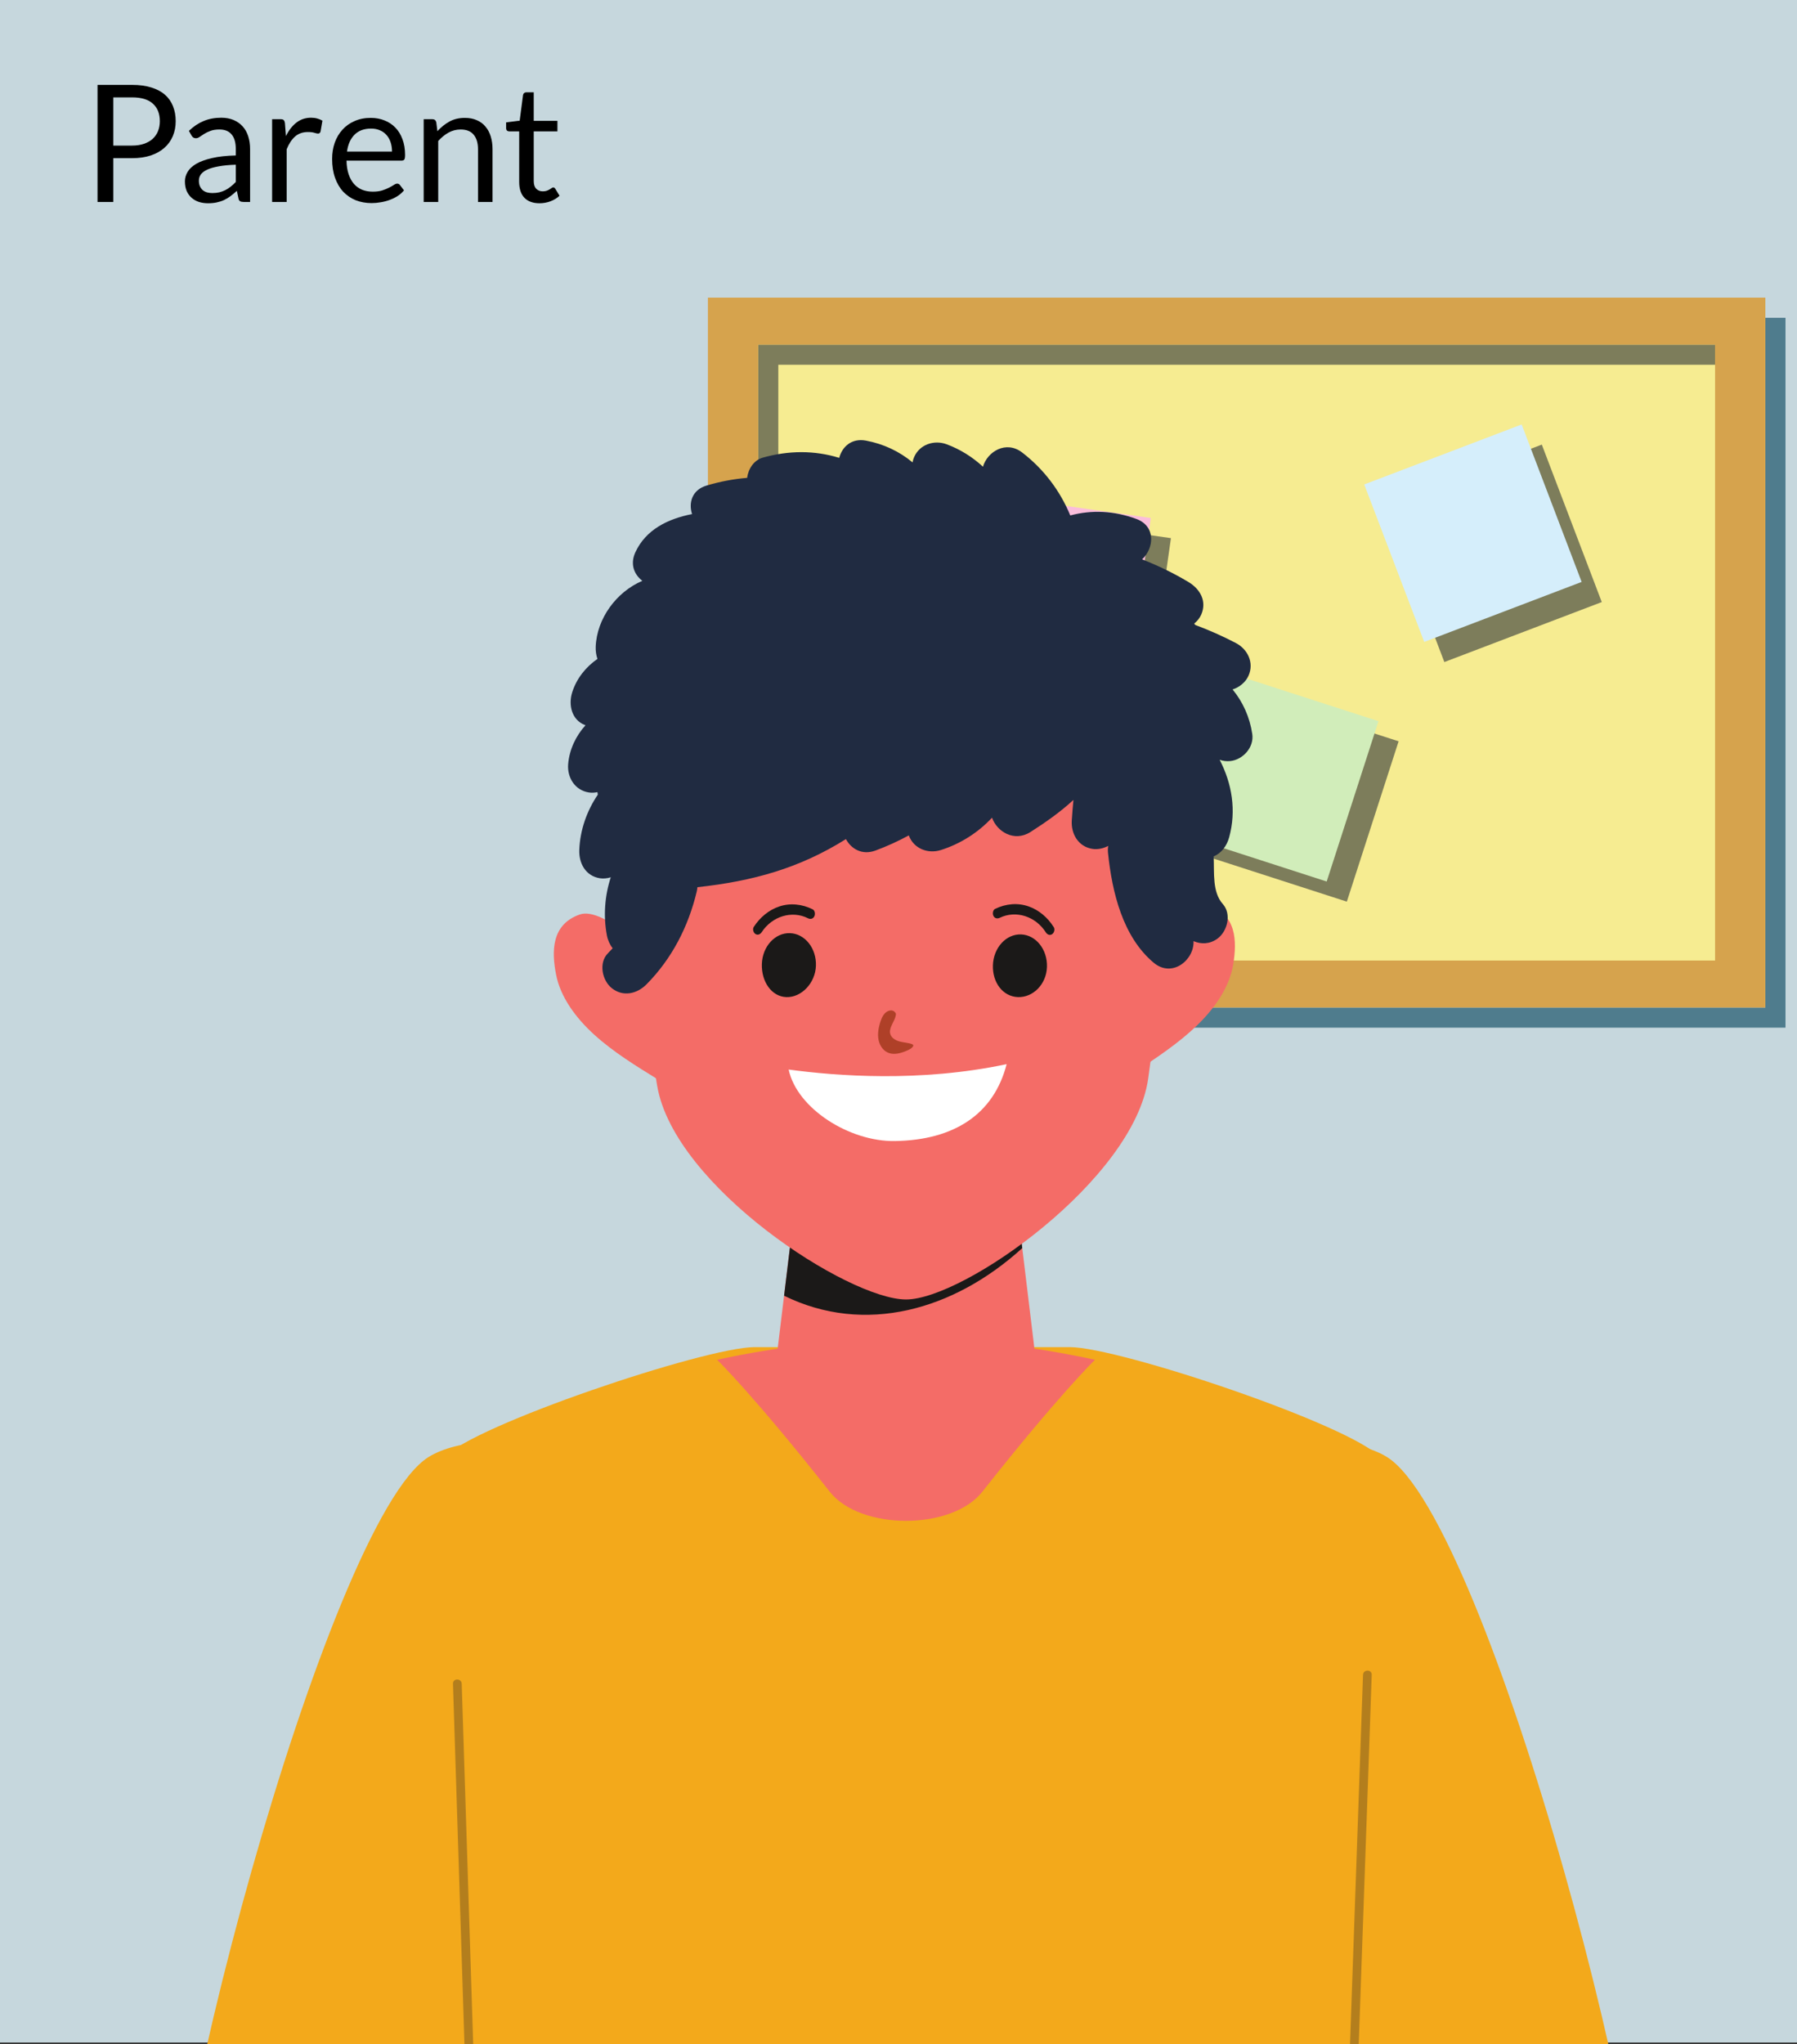 <?xml version="1.0" encoding="UTF-8" standalone="no"?>
<svg
   width="357"
   height="406"
   viewBox="0 0 357 406"
   fill="none"
   version="1.1"
   id="svg62"
   sodipodi:docname="video conference - parent happy v2.svg"
   inkscape:version="1.3.1 (91b66b0783, 2023-11-16)"
   inkscape:export-filename="video conference - parent happy v2.png"
   inkscape:export-xdpi="96"
   inkscape:export-ydpi="96"
   xmlns:inkscape="http://www.inkscape.org/namespaces/inkscape"
   xmlns:sodipodi="http://sodipodi.sourceforge.net/DTD/sodipodi-0.dtd"
   xmlns="http://www.w3.org/2000/svg"
   xmlns:svg="http://www.w3.org/2000/svg">
  <rect x="0" y="0" width="357" height="406" fill="#333333" stroke="none"/>
  <sodipodi:namedview
     id="namedview62"
     pagecolor="#ffffff"
     bordercolor="#000000"
     borderopacity="0.25"
     inkscape:showpageshadow="2"
     inkscape:pageopacity="0.0"
     inkscape:pagecheckerboard="0"
     inkscape:deskcolor="#d1d1d1"
     showgrid="false"
     inkscape:zoom="3.1477833"
     inkscape:cx="178.53834"
     inkscape:cy="203.15884"
     inkscape:window-width="2880"
     inkscape:window-height="1514"
     inkscape:window-x="2869"
     inkscape:window-y="-11"
     inkscape:window-maximized="1"
     inkscape:current-layer="svg62" />
  <rect
     width="357"
     height="405.682"
     fill="white"
     id="rect1"
     style="fill:#c6d7dd;fill-opacity:1"
     x="0"
     y="0"
     clip-path="url(#clipPath4)" />
  <path
     d="m 22.506,31.416 v 8.698 H 19.375 V 16.86 h 6.864 c 1.471,0 2.748,0.173 3.83,0.519 1.093,0.335 1.996,0.817 2.71,1.444 0.714,0.627 1.244,1.385 1.59,2.272 0.357,0.887 0.535,1.877 0.535,2.97 0,1.082 -0.189,2.072 -0.568,2.97 -0.379,0.898 -0.936,1.671 -1.671,2.321 -0.725,0.649 -1.628,1.157 -2.71,1.525 -1.082,0.357 -2.321,0.535 -3.716,0.535 z m 0,-2.499 h 3.732 c 0.898,0 1.688,-0.119 2.369,-0.357 0.692,-0.238 1.271,-0.568 1.736,-0.99 0.465,-0.433 0.817,-0.947 1.055,-1.542 0.238,-0.595 0.357,-1.25 0.357,-1.964 0,-1.482 -0.46,-2.64 -1.379,-3.473 -0.909,-0.833 -2.288,-1.25 -4.138,-1.25 h -3.732 z m 27.179,11.197 h -1.282 c -0.281,0 -0.508,-0.043 -0.681,-0.13 -0.173,-0.087 -0.287,-0.271 -0.341,-0.552 l -0.325,-1.525 c -0.433,0.389 -0.855,0.741 -1.266,1.055 -0.411,0.303 -0.844,0.563 -1.298,0.779 -0.454,0.205 -0.941,0.362 -1.46,0.47 -0.508,0.108 -1.076,0.162 -1.704,0.162 -0.638,0 -1.239,-0.086 -1.801,-0.26 -0.552,-0.184 -1.033,-0.454 -1.444,-0.811 -0.411,-0.357 -0.741,-0.806 -0.99,-1.347 -0.238,-0.552 -0.357,-1.201 -0.357,-1.947 0,-0.649 0.178,-1.271 0.535,-1.866 0.357,-0.606 0.93,-1.141 1.72,-1.607 0.8,-0.465 1.845,-0.844 3.132,-1.136 1.287,-0.303 2.861,-0.476 4.722,-0.519 v -1.282 c 0,-1.276 -0.276,-2.239 -0.828,-2.888 -0.541,-0.66 -1.347,-0.99 -2.418,-0.99 -0.703,0 -1.298,0.092 -1.785,0.276 -0.476,0.173 -0.892,0.373 -1.25,0.6 -0.346,0.216 -0.649,0.416 -0.909,0.6 -0.249,0.173 -0.498,0.26 -0.746,0.26 -0.195,0 -0.368,-0.049 -0.519,-0.146 -0.141,-0.108 -0.254,-0.238 -0.341,-0.39 l -0.519,-0.925 c 0.909,-0.876 1.888,-1.531 2.937,-1.964 1.049,-0.433 2.212,-0.649 3.489,-0.649 0.92,0 1.736,0.151 2.45,0.454 0.714,0.303 1.314,0.725 1.801,1.266 0.487,0.541 0.855,1.195 1.103,1.964 0.249,0.768 0.373,1.612 0.373,2.531 z m -7.497,-1.769 c 0.508,0 0.974,-0.049 1.395,-0.146 0.422,-0.108 0.817,-0.254 1.185,-0.438 0.379,-0.195 0.736,-0.427 1.071,-0.698 0.346,-0.271 0.681,-0.579 1.006,-0.925 v -3.424 c -1.331,0.043 -2.461,0.151 -3.392,0.325 -0.93,0.162 -1.688,0.379 -2.272,0.649 -0.584,0.27 -1.012,0.59 -1.282,0.957 -0.26,0.368 -0.389,0.779 -0.389,1.233 0,0.433 0.07,0.806 0.211,1.12 0.141,0.314 0.33,0.573 0.568,0.779 0.238,0.195 0.519,0.341 0.844,0.438 0.325,0.086 0.676,0.13 1.055,0.13 z m 11.873,1.769 V 23.675 h 1.655 c 0.314,0 0.53,0.059 0.649,0.178 0.119,0.119 0.2,0.325 0.243,0.617 l 0.195,2.564 c 0.563,-1.147 1.255,-2.039 2.077,-2.678 0.833,-0.649 1.807,-0.974 2.921,-0.974 0.454,0 0.866,0.054 1.233,0.162 0.368,0.097 0.709,0.238 1.022,0.422 l -0.373,2.158 c -0.076,0.27 -0.243,0.406 -0.503,0.406 -0.151,0 -0.384,-0.049 -0.698,-0.146 -0.314,-0.108 -0.752,-0.162 -1.314,-0.162 -1.006,0 -1.85,0.292 -2.531,0.876 -0.671,0.584 -1.233,1.433 -1.688,2.548 V 40.113 Z M 73.658,23.415 c 0.985,0 1.893,0.168 2.726,0.503 0.833,0.325 1.552,0.8 2.158,1.428 0.606,0.617 1.076,1.385 1.412,2.304 0.346,0.909 0.519,1.947 0.519,3.116 0,0.454 -0.049,0.757 -0.146,0.909 -0.097,0.151 -0.281,0.227 -0.552,0.227 H 68.838 c 0.022,1.038 0.162,1.942 0.422,2.71 0.26,0.768 0.617,1.412 1.071,1.931 0.454,0.508 0.995,0.892 1.623,1.152 0.627,0.249 1.331,0.373 2.11,0.373 0.725,0 1.347,-0.081 1.866,-0.243 0.53,-0.173 0.985,-0.357 1.363,-0.552 0.379,-0.195 0.692,-0.373 0.941,-0.535 0.26,-0.173 0.481,-0.26 0.665,-0.26 0.238,0 0.422,0.092 0.552,0.276 l 0.811,1.055 c -0.357,0.433 -0.784,0.811 -1.282,1.136 -0.498,0.314 -1.033,0.573 -1.607,0.779 -0.563,0.206 -1.147,0.357 -1.753,0.454 -0.606,0.108 -1.206,0.162 -1.801,0.162 -1.136,0 -2.185,-0.189 -3.148,-0.568 -0.952,-0.389 -1.78,-0.952 -2.483,-1.688 -0.692,-0.747 -1.233,-1.666 -1.623,-2.759 -0.39,-1.093 -0.584,-2.348 -0.584,-3.765 0,-1.147 0.173,-2.218 0.519,-3.213 0.357,-0.995 0.865,-1.855 1.525,-2.58 0.66,-0.736 1.466,-1.309 2.418,-1.72 0.952,-0.422 2.023,-0.633 3.213,-0.633 z m 0.065,2.126 c -1.395,0 -2.494,0.406 -3.294,1.217 -0.801,0.801 -1.298,1.915 -1.493,3.343 h 8.941 c 0,-0.671 -0.092,-1.282 -0.276,-1.834 -0.184,-0.563 -0.454,-1.044 -0.811,-1.444 -0.357,-0.411 -0.795,-0.725 -1.314,-0.941 -0.508,-0.227 -1.093,-0.341 -1.753,-0.341 z M 84.17,40.113 V 23.675 h 1.72 c 0.411,0 0.671,0.2 0.779,0.6 l 0.227,1.785 c 0.714,-0.79 1.509,-1.428 2.385,-1.915 0.887,-0.487 1.909,-0.73 3.067,-0.73 0.898,0 1.688,0.151 2.369,0.454 0.692,0.292 1.266,0.714 1.72,1.266 0.465,0.541 0.817,1.195 1.055,1.964 0.238,0.768 0.357,1.617 0.357,2.548 V 40.113 H 94.962 V 29.647 c 0,-1.244 -0.287,-2.207 -0.86,-2.889 -0.563,-0.692 -1.428,-1.038 -2.596,-1.038 -0.855,0 -1.655,0.205 -2.402,0.617 -0.736,0.411 -1.417,0.968 -2.045,1.671 v 12.106 z m 23.016,0.26 c -1.298,0 -2.299,-0.362 -3.002,-1.087 -0.692,-0.725 -1.039,-1.769 -1.039,-3.132 V 26.093 h -1.979 c -0.173,0 -0.319,-0.049 -0.438,-0.146 -0.119,-0.108 -0.179,-0.271 -0.179,-0.487 v -1.152 l 2.694,-0.341 0.665,-5.079 c 0.022,-0.162 0.092,-0.292 0.211,-0.389 0.119,-0.108 0.27,-0.162 0.454,-0.162 h 1.461 v 5.663 h 4.706 v 2.093 h -4.706 v 9.866 c 0,0.692 0.168,1.206 0.503,1.542 0.335,0.335 0.768,0.503 1.298,0.503 0.303,0 0.563,-0.038 0.779,-0.114 0.227,-0.086 0.422,-0.178 0.584,-0.276 0.162,-0.097 0.298,-0.184 0.406,-0.26 0.119,-0.086 0.222,-0.13 0.308,-0.13 0.152,0 0.287,0.092 0.406,0.276 l 0.844,1.379 c -0.498,0.465 -1.098,0.833 -1.802,1.103 -0.703,0.26 -1.428,0.389 -2.174,0.389 z"
     fill="#000000"
     id="path1"
     clip-path="url(#clipPath2)" />
  <path
     d="M 148.076,195.284 H 346.211 V 65.844 H 148.076 Z"
     style="fill:#f6ec91;fill-opacity:1;fill-rule:nonzero;stroke:none;stroke-width:0.133"
     id="path270" />
  <path
     d="M 354.712,204.117 H 144.634 v -4 H 350.712 V 63.116 h 4 V 204.117"
     style="fill:#4f7c8d;fill-opacity:1;fill-rule:nonzero;stroke:none;stroke-width:0.133"
     id="path272" />
  <path
     d="m 154.622,190.784 h -4 V 68.449 h 190.103 v 4 H 154.622 V 190.784"
     style="fill:#7d7d5b;fill-opacity:1;fill-rule:nonzero;stroke:none;stroke-width:0.133"
     id="path274" />
  <path
     d="M 340.724,190.784 H 150.622 V 68.449 H 340.724 V 190.784 M 140.634,59.116 V 200.117 H 350.712 V 59.116 H 140.634"
     style="fill:#d6a34d;fill-opacity:1;fill-rule:nonzero;stroke:none;stroke-width:0.133"
     id="path276" />
  <path
     d="m 227.902,140.021 -33.133,-4.724 4.723,-33.133 33.133,4.723 -4.723,33.135"
     style="fill:#7d7d5b;fill-opacity:1;fill-rule:nonzero;stroke:none;stroke-width:0.133"
     id="path278" />
  <path
     d="m 223.902,136.021 -33.133,-4.724 4.723,-33.133 33.133,4.723 -4.723,33.135"
     style="fill:#fabddb;fill-opacity:1;fill-rule:nonzero;stroke:none;stroke-width:0.133"
     id="path280" />
  <path
     d="m 267.567,179.086 -31.849,-10.287 10.288,-31.849 31.848,10.288 -10.287,31.848"
     style="fill:#7d7d5b;fill-opacity:1;fill-rule:nonzero;stroke:none;stroke-width:0.133"
     id="path282" />
  <path
     d="m 263.566,175.088 -31.848,-10.288 10.288,-31.849 31.848,10.288 -10.288,31.849"
     style="fill:#d1edba;fill-opacity:1;fill-rule:nonzero;stroke:none;stroke-width:0.133"
     id="path284" />
  <path
     d="m 286.94,131.497 -11.913,-31.277 31.275,-11.913 11.915,31.276 -31.276,11.915"
     style="fill:#7d7d5b;fill-opacity:1;fill-rule:nonzero;stroke:none;stroke-width:0.133"
     id="path286" />
  <path
     d="m 314.216,115.582 -31.276,11.915 -11.913,-31.277 31.275,-11.913 11.915,31.276"
     style="fill:#d5eefb;fill-opacity:1;fill-rule:nonzero;stroke:none;stroke-width:0.133"
     id="path288" />
  <g
     id="g19-8"
     clip-path="url(#clipPath19)"
     transform="matrix(1.4,0,0,1.4,-71.153,-15.26)">
    <path
       d="m 243.089,388.377 c -4.782,-24.484 5.434,-168.593 3.581,-170.716 -3.928,-4.493 -37.005,-15.643 -44.056,-15.643 h -44.69 c -7.051,0 -40.129,11.15 -44.061,15.643 -1.856,2.123 8.373,146.131 3.61,170.564 -2.943,15.101 128.553,15.202 125.616,0.152 z"
       fill="#f3a91b"
       id="path4-3" />
    <path
       d="M 168.566,222.533 C 157.743,208.811 152.59,203.82 152.59,203.82 c 0,0 12.883,-3.037 26.804,-3.037 13.918,0 26.809,3.037 26.809,3.037 0,0 -5.155,4.991 -15.98,18.713 -4.34,5.508 -17.317,5.508 -21.657,0 z"
       fill="#f46c67"
       id="path5-2" />
    <path
       d="m 197.84,204.125 -4.79,-39.575 h -27.308 l -4.794,39.575 c -0.477,3.942 2.6,7.411 6.572,7.411 h 23.752 c 3.97,0 7.042,-3.469 6.568,-7.411 z"
       fill="#f46c67"
       id="path6-4" />
    <path
       d="m 165.743,164.55 -3.656,30.177 c 11.431,5.616 24.077,2.08 33.798,-6.753 L 193.05,164.55 Z"
       fill="#1b1918"
       id="path7-3" />
    <path
       d="M 219.348,113.064 C 219.077,95.244 194.269,81.572 180.204,81.558 l -5.108,0.078 c -14.055,0.445 -38.435,14.87 -38.162,32.69 0,0 4.675,36.395 7.153,50.669 2.477,14.274 27.122,30.264 35.305,30.264 8.183,0 32.321,-16.988 34.361,-31.33 2.04,-14.344 5.595,-50.865 5.595,-50.865 z"
       fill="#f46c67"
       id="path8-4" />
    <path
       d="m 144.213,164.064 c -3.17,-1.951 -6.364,-3.921 -9.037,-6.345 -2.672,-2.423 -4.82,-5.364 -5.441,-8.542 -0.621,-3.18 -0.741,-7.108 3.364,-8.537 3.444,-1.197 10.67,6.32 10.67,6.32 z"
       fill="#f46c67"
       id="path9-9" />
    <path
       d="m 211.815,163.029 c 3.106,-2.047 6.238,-4.115 8.836,-6.619 2.599,-2.504 4.655,-5.507 5.172,-8.705 0.524,-3.197 0.524,-7.126 -3.623,-8.429 -3.479,-1.092 -10.47,6.643 -10.47,6.643 z"
       fill="#f46c67"
       id="path10-9" />
    <path
       d="m 179.554,159.94 c 0.238,-0.102 0.816,-0.379 0.868,-0.706 0.051,-0.325 -1.261,-0.397 -1.906,-0.568 -0.646,-0.169 -1.305,-0.561 -1.394,-1.243 -0.11,-0.849 0.699,-1.654 0.824,-2.529 0.008,-0.059 0.013,-0.119 0.014,-0.178 -0.365,-0.722 -1.147,-0.506 -1.588,-0.036 -0.292,0.312 -0.462,0.715 -0.595,1.113 -0.293,0.867 -0.452,1.792 -0.284,2.641 0.168,0.85 0.705,1.612 1.507,1.874 0.801,0.26 1.697,0 2.554,-0.368 z"
       fill="#af4028"
       id="path11-1" />
    <path
       d="m 192.695,141.108 c 2.293,-1.11 5.086,-0.212 6.534,2.067 0.203,0.323 0.567,0.476 0.888,0.263 0.288,-0.186 0.441,-0.679 0.237,-1.004 -0.871,-1.375 -2.09,-2.411 -3.529,-2.926 -1.583,-0.566 -3.276,-0.398 -4.791,0.333 -0.321,0.157 -0.397,0.693 -0.237,1.005 0.195,0.375 0.567,0.42 0.898,0.262 z"
       fill="#1b1918"
       id="path12-0" />
    <path
       d="m 165.472,141.172 c -2.28,-1.142 -5.085,-0.281 -6.563,1.979 -0.209,0.319 -0.578,0.468 -0.898,0.25 -0.282,-0.189 -0.43,-0.685 -0.22,-1.007 0.892,-1.363 2.128,-2.383 3.572,-2.878 1.59,-0.545 3.288,-0.354 4.788,0.396 0.322,0.163 0.387,0.698 0.22,1.009 -0.202,0.373 -0.576,0.412 -0.899,0.251 z"
       fill="#1b1918"
       id="path13-4" />
    <path
       d="m 199.39,148.091 c -0.085,2.483 -1.998,4.34 -4.114,4.269 -2.124,-0.071 -3.639,-2.044 -3.555,-4.526 0.085,-2.483 1.871,-4.437 3.987,-4.366 2.116,0.071 3.766,2.141 3.682,4.623 z"
       fill="#1b1918"
       id="path14-3" />
    <path
       d="m 158.934,147.654 c -0.086,2.482 1.358,4.636 3.477,4.707 2.118,0.072 4.109,-1.966 4.195,-4.449 0.084,-2.483 -1.564,-4.552 -3.682,-4.623 -2.119,-0.071 -3.906,1.883 -3.99,4.365 z"
       fill="#1b1918"
       id="path15-5" />
    <path
       d="m 193.668,161.875 c -12.304,2.606 -24.152,1.677 -30.932,0.763 1.173,5.535 8.638,10.244 15.062,10.146 8.418,-0.129 14.042,-3.806 15.87,-10.909 z"
       fill="#ffffff"
       id="path16-7" />
    <path
       d="m 225.374,118.877 c 1.828,-0.181 3.436,-1.962 3.149,-3.847 -0.348,-2.355 -1.321,-4.54 -2.794,-6.316 0.982,-0.309 1.862,-1.036 2.269,-1.961 0.804,-1.838 -0.119,-3.751 -1.812,-4.632 -1.87,-0.975 -3.783,-1.823 -5.755,-2.558 -0.051,-0.064 -0.093,-0.13 -0.144,-0.194 0.432,-0.356 0.787,-0.793 0.99,-1.264 0.847,-1.919 -0.169,-3.65 -1.802,-4.631 -2.108,-1.262 -4.309,-2.328 -6.585,-3.216 1.709,-1.585 1.98,-4.705 -0.813,-5.733 -3.182,-1.169 -6.331,-1.307 -9.378,-0.499 -1.439,-3.482 -3.741,-6.551 -6.814,-8.919 -2.302,-1.777 -4.951,-0.131 -5.577,2.005 -1.478,-1.364 -3.207,-2.455 -5.133,-3.175 -1.777,-0.665 -3.842,-9e-4 -4.634,1.806 -0.106,0.24 -0.178,0.495 -0.223,0.755 -1.85,-1.538 -4.067,-2.607 -6.607,-3.087 -2.056,-0.388 -3.391,0.883 -3.8,2.446 -3.536,-1.089 -7.193,-1.054 -10.839,-0.034 -1.268,0.354 -2.066,1.591 -2.229,2.872 -1.926,0.158 -3.837,0.523 -5.741,1.087 -2.087,0.618 -2.589,2.451 -2.075,4.051 -3.447,0.678 -6.582,2.215 -8.055,5.446 -0.77,1.69 -0.137,3.159 1.004,4.024 -3.681,1.567 -6.469,5.347 -6.621,9.361 -0.022,0.597 0.064,1.185 0.247,1.719 -1.657,1.15 -2.966,2.778 -3.586,4.748 -0.549,1.749 -0.097,3.893 1.807,4.632 0.028,0.01 0.058,0.019 0.086,0.028 -1.369,1.516 -2.287,3.43 -2.463,5.514 -0.16,1.89 0.951,3.709 2.923,4.021 0.402,0.064 0.82,0.043 1.229,-0.045 0.017,0.117 0.038,0.239 0.056,0.357 -1.564,2.309 -2.52,5.023 -2.628,7.841 -0.073,1.894 0.891,3.7 2.923,4.021 0.492,0.077 1.028,0.023 1.545,-0.136 -0.863,2.64 -1.069,5.481 -0.556,8.224 0.128,0.689 0.414,1.324 0.823,1.843 -0.223,0.243 -0.448,0.485 -0.681,0.72 -1.335,1.353 -0.816,3.845 0.555,4.941 1.613,1.289 3.605,0.802 4.943,-0.555 3.606,-3.653 5.93,-8.194 7.115,-13.164 0.05,-0.21 0.076,-0.41 0.091,-0.604 7.876,-0.856 14.482,-2.687 21.078,-6.823 0.747,1.387 2.293,2.322 4.196,1.621 1.625,-0.599 3.203,-1.321 4.725,-2.147 0.004,0.009 0.005,0.018 0.008,0.026 0.702,1.864 2.711,2.625 4.529,2.055 2.761,-0.865 5.302,-2.474 7.274,-4.594 0.694,1.972 3.132,3.506 5.459,2.031 2.083,-1.328 4.224,-2.822 6.094,-4.552 -0.093,0.972 -0.177,1.947 -0.237,2.925 -0.118,1.892 0.923,3.704 2.921,4.021 0.736,0.117 1.548,-0.049 2.251,-0.422 -0.051,0.319 -0.068,0.662 -0.025,1.034 0.567,5.477 2.065,11.856 6.483,15.545 2.624,2.193 5.772,-0.413 5.646,-3.07 1.074,0.468 2.31,0.439 3.385,-0.343 1.422,-1.032 2.048,-3.484 0.779,-4.91 -1.524,-1.711 -1.202,-4.398 -1.304,-6.765 1.092,-0.455 1.871,-1.49 2.201,-2.722 1.033,-3.774 0.406,-7.591 -1.354,-10.988 0.457,0.165 0.956,0.239 1.481,0.187 z"
       fill="#202b41"
       id="path17-6" />
    <path
       d="m 247.626,217.601 c -7.626,-4.729 -35.921,-5.338 -20.754,43.223 12.578,40.296 12.992,65.896 18.587,78.332 5.739,12.775 35.473,20.744 38.968,2.674 3.496,-18.071 -22.353,-115.286 -36.801,-124.229 z"
       fill="#f3a91b"
       id="path18-1" />
    <path
       d="m 111.655,217.601 c 7.628,-4.729 35.924,-5.338 20.757,43.223 -12.583,40.296 -13,65.896 -18.59,78.332 -5.744,12.775 -35.472,20.744 -38.968,2.674 -3.496,-18.071 22.355,-115.286 36.801,-124.229 z"
       fill="#f3a91b"
       id="path21-7" />
    <path
       d="m 243.157,314.469 c 0.305,-8.587 0.609,-17.173 0.905,-25.769 0.305,-8.553 0.601,-17.106 0.906,-25.659 0.169,-4.84 0.339,-9.687 0.508,-14.526 0.034,-0.804 -1.21,-0.804 -1.236,0 -0.304,8.587 -0.609,17.174 -0.905,25.761 -0.305,8.553 -0.61,17.106 -0.906,25.659 -0.169,4.848 -0.339,9.687 -0.508,14.534 -0.034,0.796 1.21,0.796 1.236,0 z"
       fill="#b37e1d"
       id="path24-6" />
    <path
       d="m 118.811,327.295 c -0.321,-10.101 -0.643,-20.211 -0.965,-30.312 -0.32,-10.068 -0.64,-20.135 -0.961,-30.203 -0.18,-5.668 -0.361,-11.336 -0.542,-17.005 -0.024,-0.795 -1.266,-0.803 -1.241,0 0.322,10.102 0.644,20.203 0.965,30.304 0.321,10.068 0.642,20.135 0.962,30.203 0.18,5.668 0.361,11.336 0.542,17.013 0.025,0.795 1.266,0.795 1.24,0 z"
       fill="#b37e1d"
       id="path25-0" />
  </g>
  <defs
     id="defs62">
    <clipPath
       id="clip1_669_17327">
      <rect
         width="217.04"
         height="699.713"
         fill="white"
         transform="translate(70.994 73.022)"
         id="rect62" />
    </clipPath>
    <clipPath
       clipPathUnits="userSpaceOnUse"
       id="clipPath1">
      <g
         id="g2">
        <rect
           width="357"
           height="405.682"
           fill="#ffffff"
           id="rect2"
           x="0"
           y="0" />
      </g>
    </clipPath>
    <clipPath
       clipPathUnits="userSpaceOnUse"
       id="clipPath2">
      <g
         id="g4">
        <rect
           width="357"
           height="405.682"
           fill="#ffffff"
           id="rect3"
           x="0"
           y="0" />
      </g>
    </clipPath>
    <clipPath
       clipPathUnits="userSpaceOnUse"
       id="clipPath4">
      <g
         id="g6">
        <rect
           width="357"
           height="405.682"
           fill="#ffffff"
           id="rect4"
           x="0"
           y="0" />
      </g>
    </clipPath>
    <clipPath
       clipPathUnits="userSpaceOnUse"
       id="clipPath7">
      <rect
         style="fill:none;stroke:#ff0000;stroke-width:0.932;stroke-linejoin:bevel"
         id="rect7"
         width="231.977"
         height="235.154"
         x="65.409"
         y="65.409" />
    </clipPath>
    <clipPath
       clipPathUnits="userSpaceOnUse"
       id="clipPath19">
      <rect
         style="fill:none;stroke:#ff0000;stroke-linejoin:bevel"
         id="rect20"
         width="209.283"
         height="229.66"
         x="76.003"
         y="71.597" />
    </clipPath>
  </defs>
</svg>
